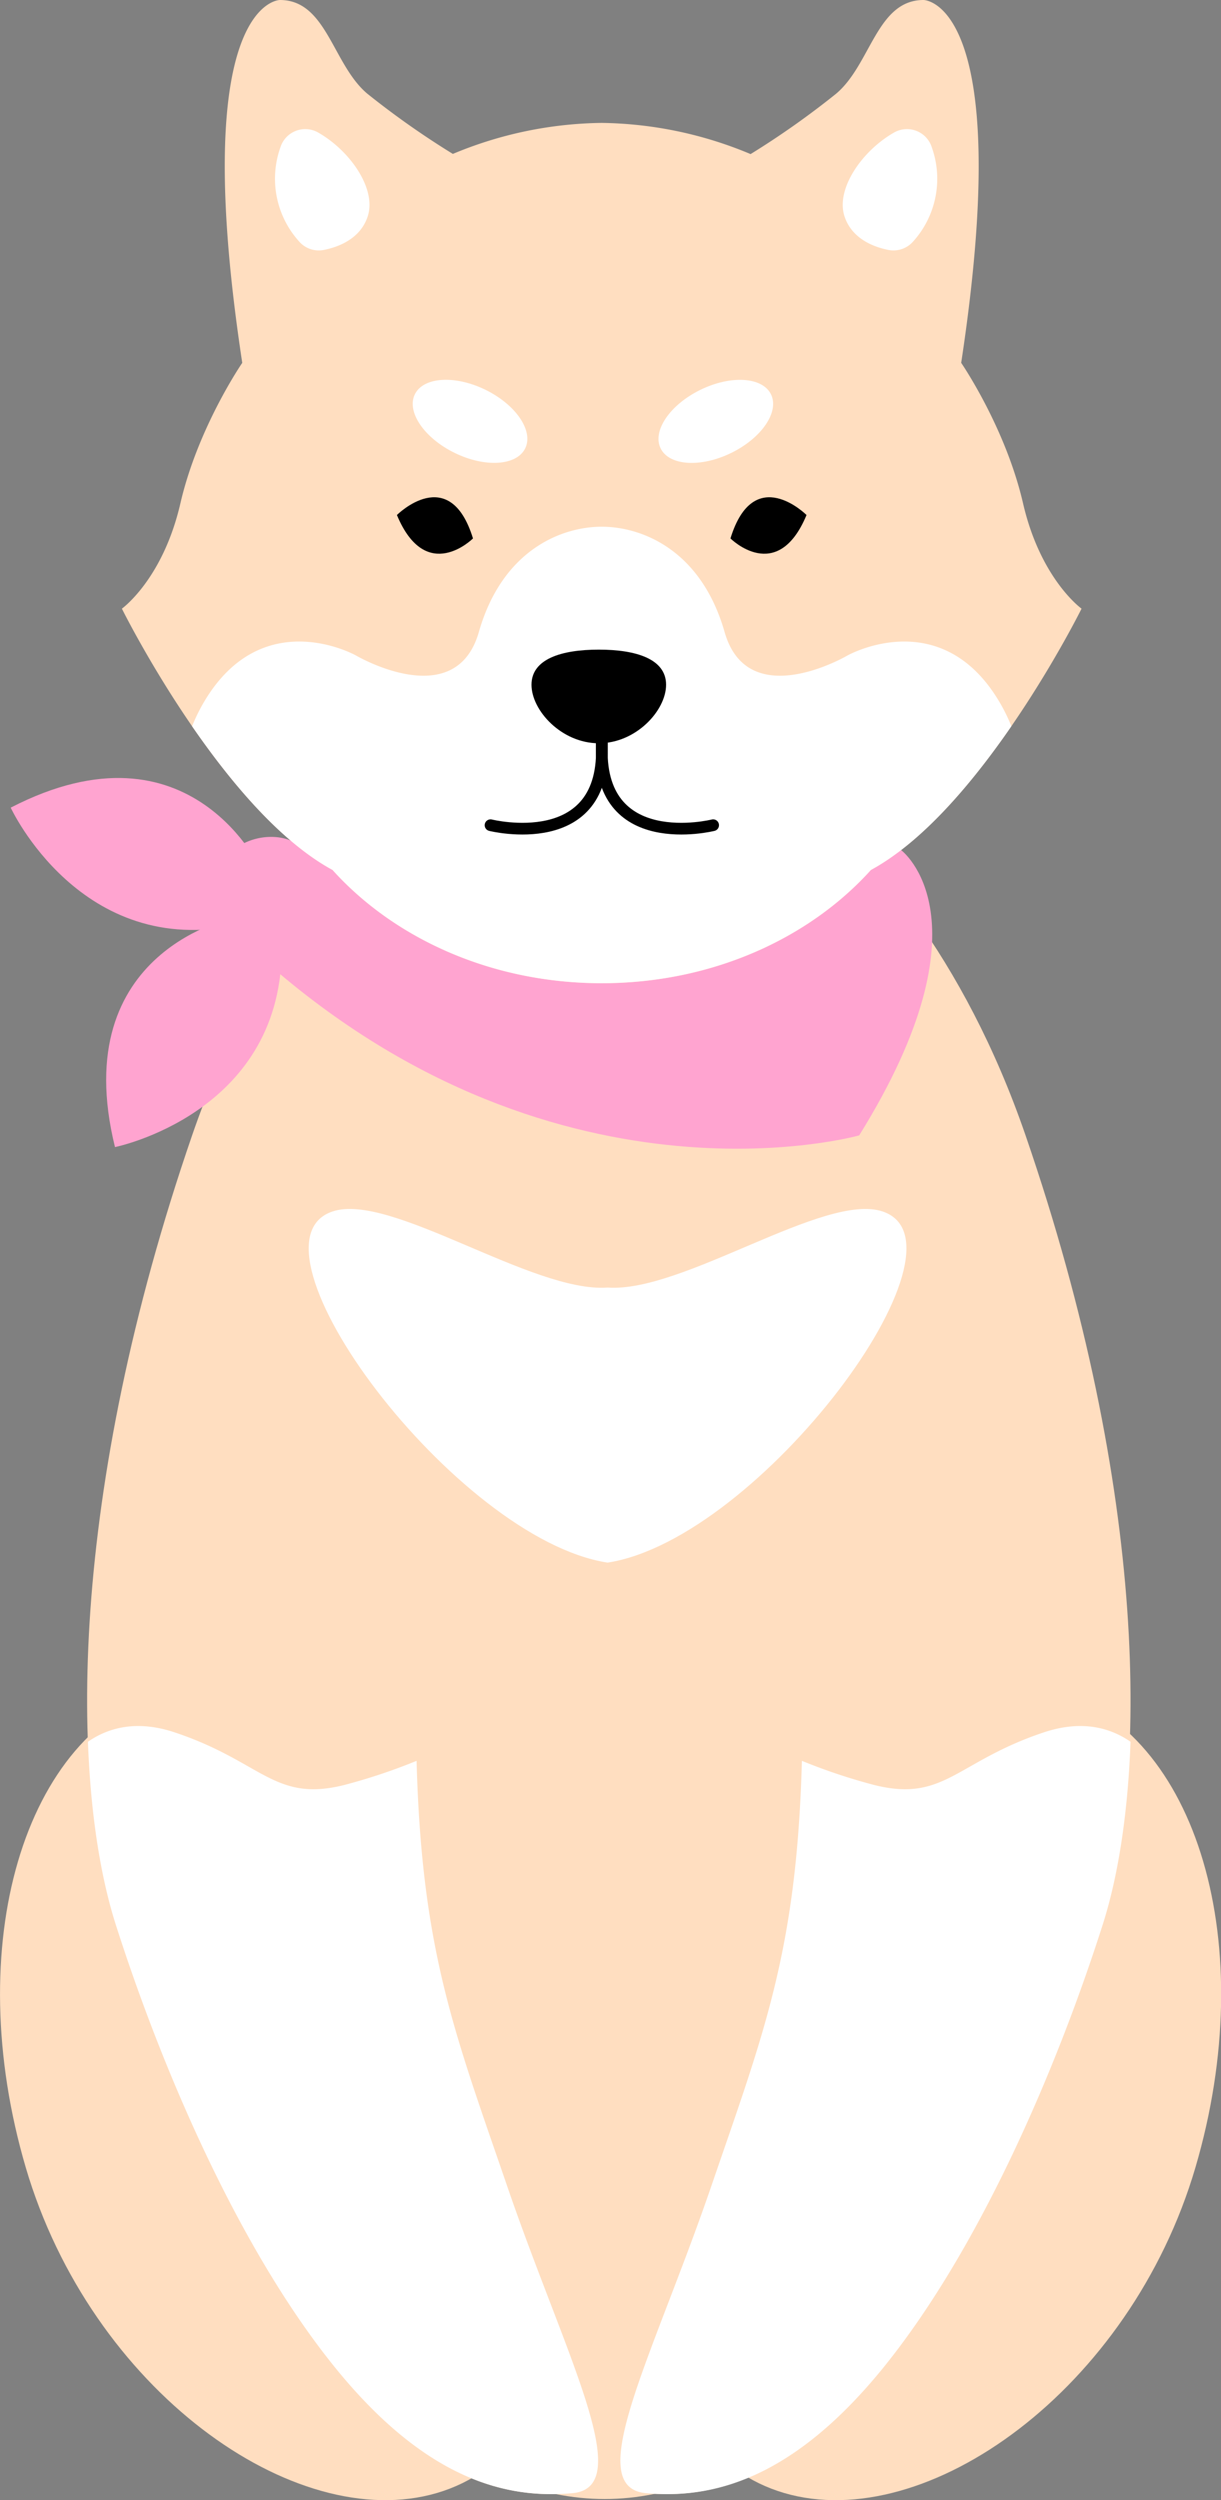 <svg xmlns="http://www.w3.org/2000/svg" viewBox="0 0 208.66 427.2"><rect x="0" y="0" width="208.66" height="427.2" fill="#808080" stroke="none"/><defs><style>.cls-1{fill:#ffdec0;}.cls-2{fill:#ffa4d0;}.cls-3{fill:#fff;}.cls-4{fill:none;stroke:#000;stroke-linecap:round;stroke-miterlimit:10;stroke-width:2px;}</style></defs><title>cream_neutral</title><g id="Layer_2" data-name="Layer 2"><g id="cream"><ellipse class="cls-1" cx="103.33" cy="326.5" rx="64.5" ry="100.5"/><path class="cls-1" d="M71.83,263c-3,63,3,76,15,111,10,29,22,51,11,52s-25-2-41-22-29-50-37-75-8-74,13-135,65-75,65-75h12.43s44,14,65,75,21,110,13,135-21,55-37,75-30,23-41,22,1-23,11-52c12-35,18-48,15-111"/><path class="cls-2" d="M44.83,149s-12-27-43-11c0,0,12,26,39,20Z"/><path class="cls-2" d="M40.31,156.72s-29,5.41-20.66,39.28c0,0,28.07-5.65,28.49-33.31Z"/><path class="cls-2" d="M154,145.26S169.83,157,146.83,194c0,0-53,15-104-32l8.86-16.74L98.83,150Z"/><path class="cls-2" d="M54.83,153.5c0,5.8-2.7,10.5-8.5,10.5a10.5,10.5,0,1,1,0-21C52.13,143,54.83,147.7,54.83,153.5Z"/><path class="cls-1" d="M174.83,86c-3-13-10.57-24-10.57-24,9.42-62-6.43-62-6.43-62-8,0-9,11-14.93,16a144.29,144.29,0,0,1-14.63,10.33A67.77,67.77,0,0,0,102.83,21a67.77,67.77,0,0,0-25.44,5.3A144.29,144.29,0,0,1,62.76,16C56.83,11,55.83,0,47.83,0c0,0-15.85,0-6.43,62,0,0-7.57,11-10.57,24s-10,18-10,18,17,34.3,36,44.65C67.44,160.42,84.1,168,102.83,168s35.39-7.58,46-19.35c19-10.35,36-44.65,36-44.65S177.83,99,174.83,86Z"/><path class="cls-3" d="M170.83,120c-10-17-26-8-26-8s-17,10-21-4-14.09-18-21-18-17,4-21,18-21,4-21,4-16-9-26,8a30.16,30.16,0,0,0-2,4.09c6.51,9.44,15,19.67,24,24.56C67.44,160.42,84.1,168,102.83,168s35.39-7.58,46-19.35c9-4.89,17.5-15.12,24-24.56A28.92,28.92,0,0,0,170.83,120Z"/><path class="cls-3" d="M47.92,25.18A16,16,0,0,0,51.1,41.24a4.44,4.44,0,0,0,4.22,1.47c2.53-.5,6.24-1.89,7.51-5.71,1.58-4.74-3.08-11.35-8.56-14.41A4.45,4.45,0,0,0,47.92,25.18Z"/><path class="cls-3" d="M159.24,25.18a16,16,0,0,1-3.17,16.06,4.47,4.47,0,0,1-4.23,1.47c-2.53-.5-6.23-1.89-7.51-5.71-1.58-4.74,3.08-11.35,8.56-14.41A4.45,4.45,0,0,1,159.24,25.18Z"/><ellipse class="cls-3" cx="80.33" cy="72" rx="6" ry="10.5" transform="translate(-19.66 112.49) rotate(-63.92)"/><ellipse class="cls-3" cx="122.33" cy="72" rx="10.5" ry="6" transform="translate(-19.2 61.11) rotate(-26.08)"/><path d="M113.83,117c0,4.42-5.15,10-11.5,10s-11.5-5.58-11.5-10,5.15-6,11.5-6S113.83,112.58,113.83,117Z"/><path d="M67.83,88s9-9,13,4C80.83,92,72.83,100,67.83,88Z"/><path d="M137.83,88s-9-9-13,4C124.83,92,132.83,100,137.83,88Z"/><path class="cls-4" d="M83.83,141s20,5,19-14"/><path class="cls-4" d="M121.87,141s-20,5-19-14"/><path class="cls-1" d="M92.67,344.41c11.13,37.88,6.4,74.4-18,81.56S15.53,408.23,4.4,370.35s-.4-74.4,24-81.56S81.54,306.53,92.67,344.41Z"/><path class="cls-1" d="M116,344.41c-11.13,37.88-6.39,74.4,18,81.56s59.16-17.74,70.29-55.62.4-74.4-24-81.56S127.12,306.53,116,344.41Z"/><path class="cls-3" d="M150.83,207c-9.92-3.33-34.16,13.95-47,13-12.84.95-37.08-16.33-47-13-16.56,5.56,21,56,47,60C129.83,263,167.38,212.56,150.83,207Z"/><path class="cls-3" d="M19.83,329c8,25,21,55,37,75s30,23,41,22-1-23-11-52c-9.11-26.56-14.76-40.45-15.64-73.13A99.67,99.67,0,0,1,58.83,305c-12,3-14-4-29-9-6.59-2.19-11.43-.73-14.8,1.61C15.5,310.31,17.24,320.92,19.83,329Z"/><path class="cls-3" d="M188.4,329c-8,25-21,55-37,75s-30,23-41,22,1-23,11-52c9.1-26.56,14.75-40.45,15.64-73.13A99.07,99.07,0,0,0,149.4,305c12,3,14-4,29-9,6.58-2.19,11.43-.73,14.8,1.61C192.73,310.31,191,320.92,188.4,329Z"/></g></g></svg>